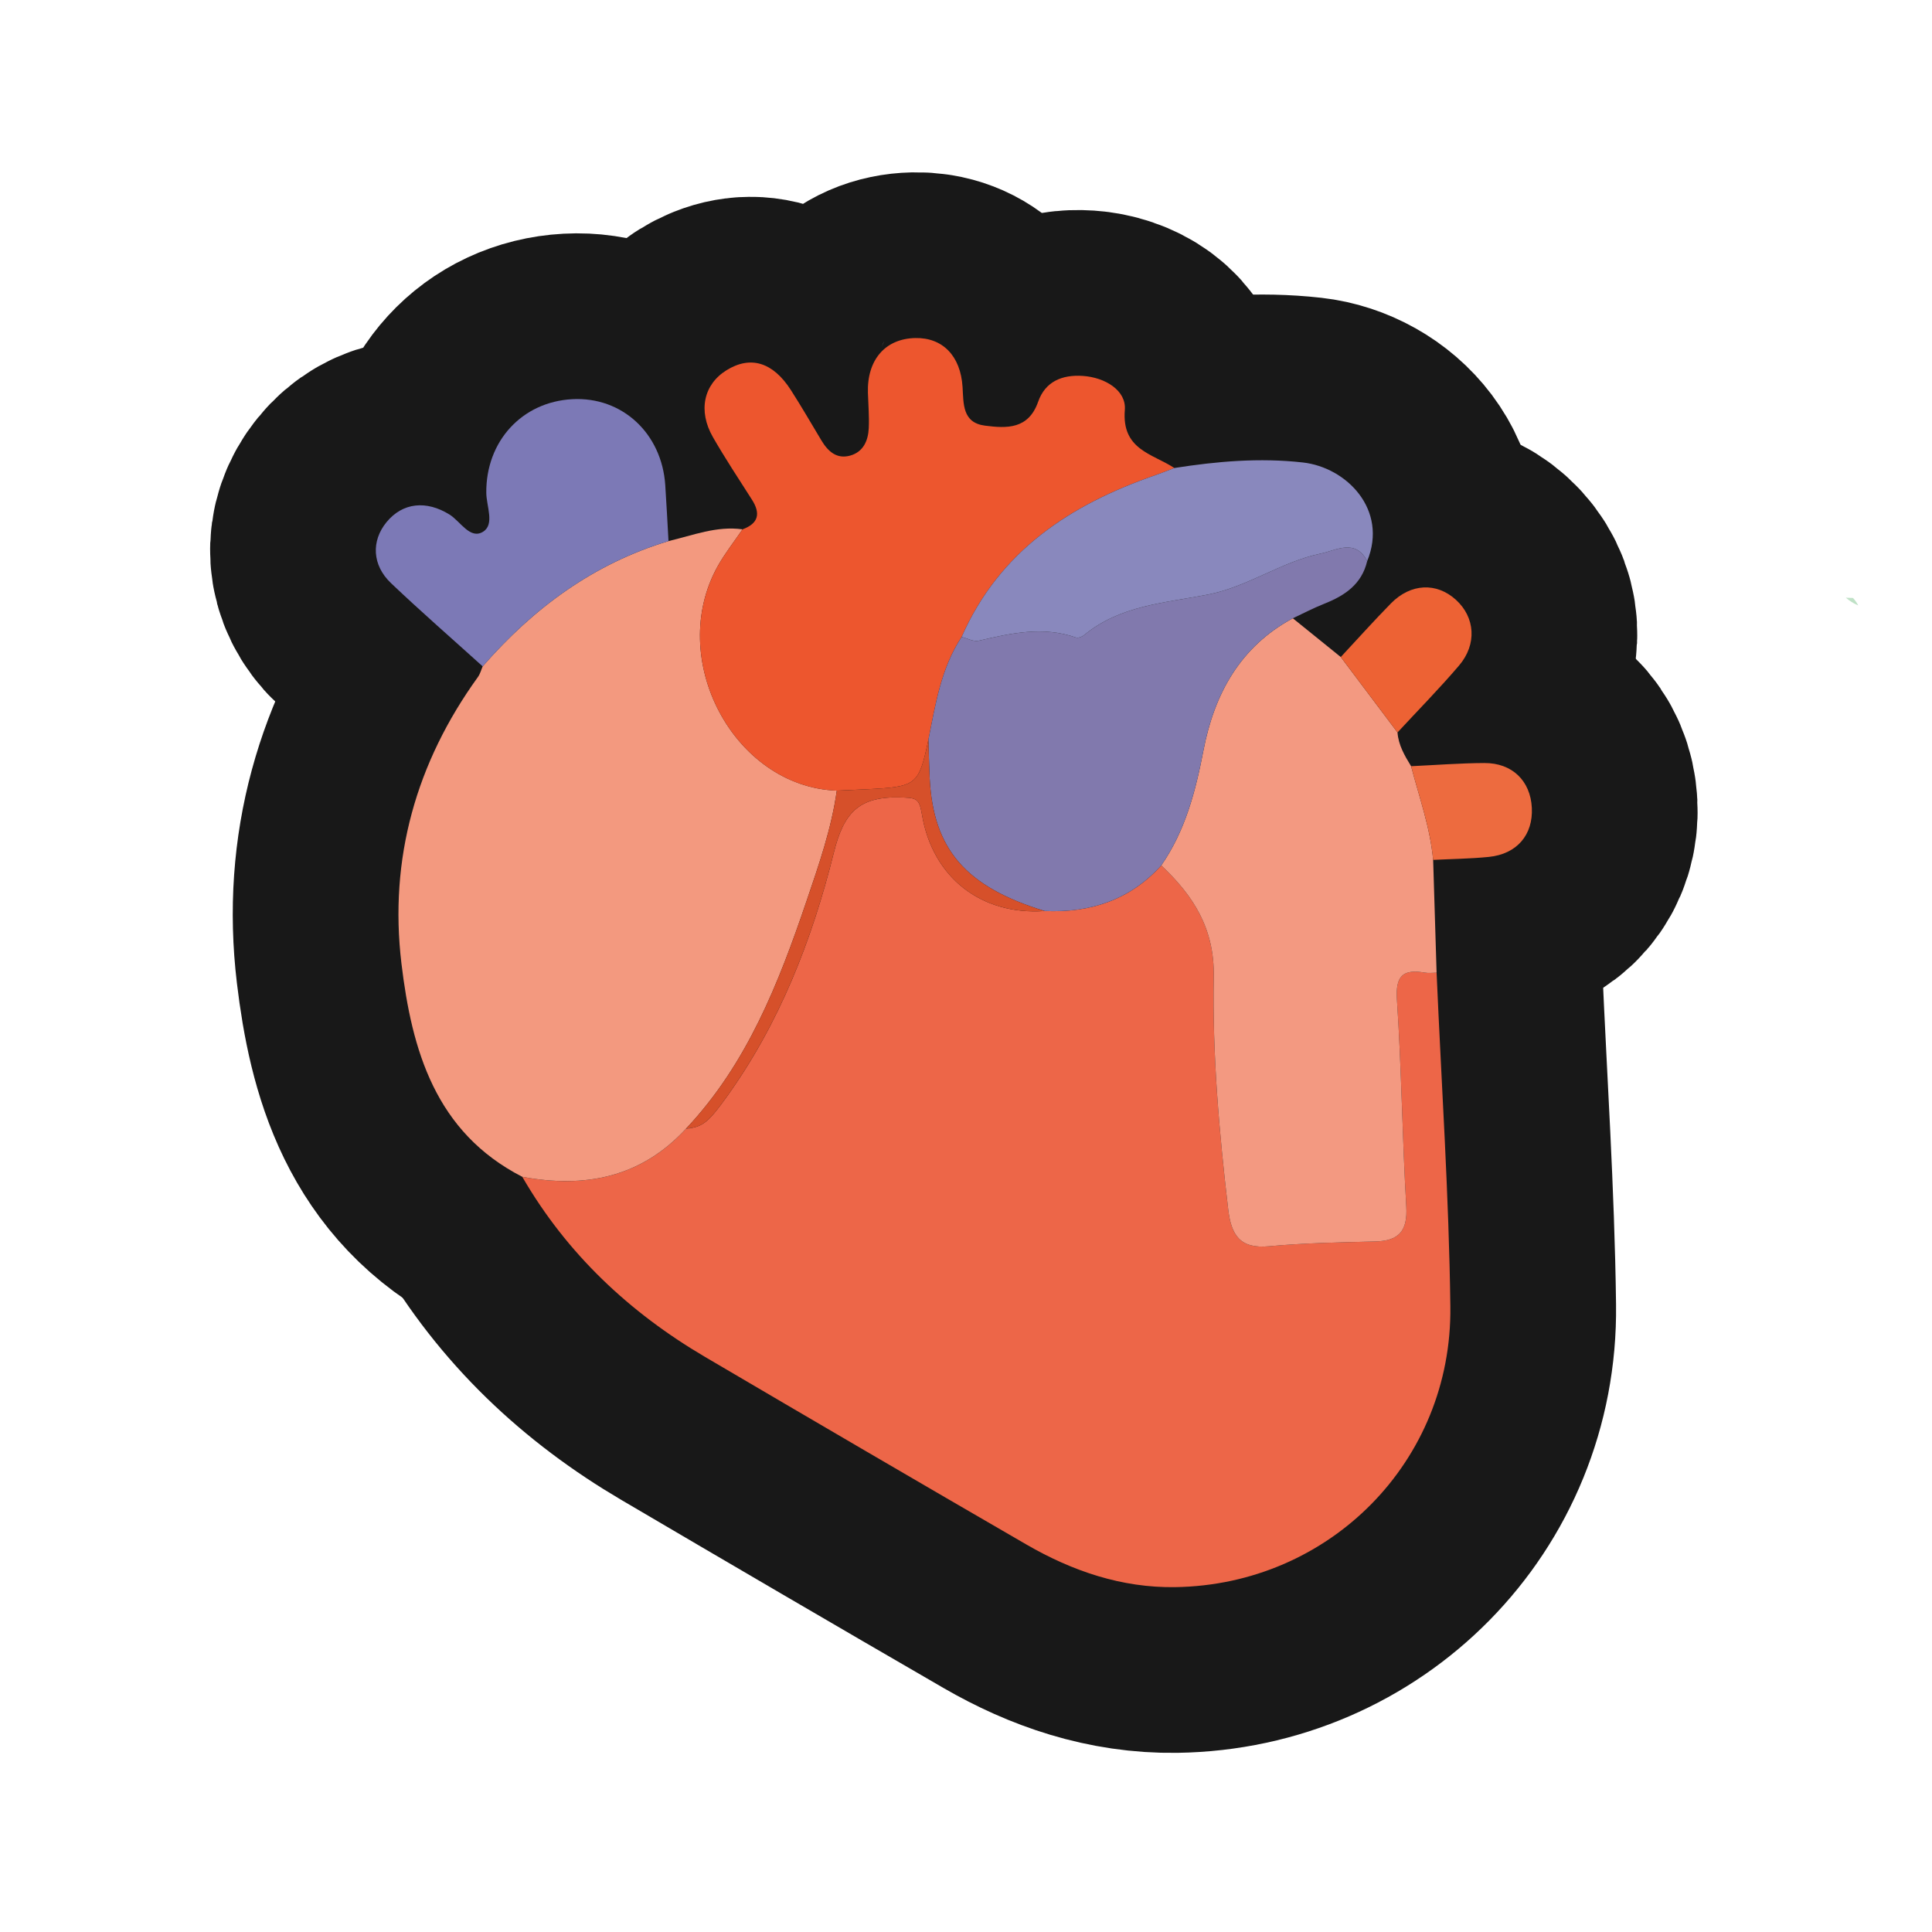 <?xml version="1.0" encoding="UTF-8"?>
<svg id="Layer_1" data-name="Layer 1" xmlns="http://www.w3.org/2000/svg" width="280" height="280" viewBox="0 0 280 280">
  <path d="M267.512,86.625c.518.443,1.087.805,1.711,1.081.026.01.053.015.08.024-.2-.371-.44-.731-.754-1.068-.345-.012-.691-.025-1.036-.037Z" fill="#bfe1c6" stroke-width="0"/>
  <path d="M46.867,133.676c.611-.274,1.174-.623,1.686-1.056-.39.078-.781.156-1.171.234-.196.27-.362.545-.515.821Z" fill="#b7c8e7" stroke-width="0"/>
  <g>
    <g>
      <path d="M206.491,140.959c-3.211-.549-4.266.48-4.034,3.964.665,9.965.769,19.967,1.352,29.939.207,3.549-1.08,4.978-4.508,5.062-5.136.126-10.286.217-15.395.694-4.207.393-5.469-1.624-5.907-5.358-1.312-11.189-2.298-22.432-2.094-33.662.128-7.04-2.951-11.787-7.607-16.176q-0.0 0-0-0l-0.0.001c-4.532,5.013-10.288,6.897-16.894,6.608-.001 0-.002-0-.003-0.0.001 0.0.002.001.003.001-9.144.645-16.268-4.823-17.794-14.019-.398-2.395-.858-2.388-3.29-2.444-5.959-.137-8.071,2.372-9.465,7.966-3.17,12.724-7.924,24.918-15.724,35.692-2.105,2.907-3.059,3.882-4.735,4.211-.28.089-.585.147-.955.123-6.515,7.085-14.644,8.69-23.746,6.995,6.447,11.13,15.496,19.638,26.509,26.112,15.497,9.11,31.017,18.181,46.574,27.187,6.636,3.841,13.792,6.277,21.529,6.165,22.375-.324,40.173-18.224,39.89-40.678-.203-16.129-1.297-32.247-1.994-48.37-.571.001-1.155.084-1.71-.011Z" fill="none" stroke="#181818" stroke-linecap="round" stroke-linejoin="round" stroke-width="48.031"/>
      <path d="M99.439,163.559c.37.024.676-.033.955-.123-.294.058-.607.098-.955.122,8.832-9.384,13.402-21.044,17.444-32.95,1.78-5.243,3.617-10.495,4.392-16.025l-.001 0c-14.93-.544-24.779-19.117-17.233-32.569,1.039-1.851,2.373-3.536,3.568-5.298-0-.001-0-.002-.001-.003-3.748-.522-7.191.875-10.725,1.706-10.853,3.269-19.57,9.706-26.929,18.157l-0.0 0.0 0.0 0c-.225.516-.366,1.092-.687,1.538-8.972,12.432-12.9,26.357-11.088,41.512,1.501,12.553,4.904,24.462,17.513,30.926l0-0c9.102,1.695,17.231.091,23.746-6.995Z" fill="none" stroke="#181818" stroke-linecap="round" stroke-linejoin="round" stroke-width="48.031"/>
      <path d="M204.506,111.043c-.928-1.521-1.834-3.05-1.969-4.89h0l-0.0 0c-2.74-3.644-5.479-7.288-8.22-10.931-.001-.001-.002-.002-.003-.002-2.315-1.871-4.63-3.741-6.945-5.612l-0.0 0-0.0 0c-7.656,4.118-11.388,10.997-12.954,19.138-1.141,5.935-2.629,11.647-6.116,16.676q0.0 0.0 0.0 0c4.656,4.39,7.735,9.137,7.607,16.176-.203,11.23.782,22.473,2.094,33.662.438,3.734,1.7,5.75,5.907,5.358,5.109-.477,10.26-.567,15.395-.694,3.428-.084,4.715-1.514,4.508-5.062-.583-9.972-.687-19.974-1.352-29.939-.232-3.484.823-4.513,4.034-3.964.554.095,1.139.012,1.71.011-.167-5.449-.333-10.898-.5-16.347-.425-4.677-2.017-9.08-3.196-13.579l0-0Z" fill="none" stroke="#181818" stroke-linecap="round" stroke-linejoin="round" stroke-width="48.031"/>
      <path d="M121.275,114.584l.001-0-0-0c1.397-.064,2.795-.124,4.192-.192,7.42-.361,7.67-.56,9.086-7.197,1.026-5.148,1.833-10.367,4.81-14.884l0-0c5.484-12.458,15.749-19.186,28.08-23.444.926-.32,1.834-.692,2.751-1.039l0-0c-3.175-2.092-7.649-2.626-7.176-8.428.229-2.808-2.842-4.699-6.08-4.918-3.023-.204-5.455.809-6.487,3.751-1.403,4-4.554,3.861-7.705,3.454-3.29-.425-3.093-3.167-3.247-5.609-.284-4.504-2.891-7.168-6.852-7.086-4.354.09-7.008,3.163-6.863,7.945.052,1.709.203,3.424.121,5.127-.087,1.808-.795,3.436-2.694,3.965-1.953.544-3.216-.613-4.165-2.195-1.464-2.44-2.888-4.905-4.423-7.299-2.602-4.057-5.854-5.03-9.323-2.883-3.317,2.052-4.174,5.881-1.978,9.702,1.771,3.084,3.737,6.057,5.652,9.057,1.289,2.018.95,3.46-1.364,4.304-.001.001-.001.002-.002.003-1.195,1.761-2.529,3.447-3.568,5.298-7.546,13.451,2.303,32.025,17.233,32.569Z" fill="none" stroke="#181818" stroke-linecap="round" stroke-linejoin="round" stroke-width="48.031"/>
      <path d="M191.436,80.224c-5.709,1.17-10.542,4.8-16.355,5.941-6.191,1.214-12.747,1.55-17.957,5.876-.301.25-.873.467-1.197.352-4.771-1.677-9.415-.619-14.093.466-.741.172-1.643-.348-2.47-.548-0-0.0 0-0.0 0-0l-0.0 0c-2.977,4.517-3.784,9.736-4.81,14.884.058,1.852.087,3.704.179,5.554.512,10.344,5.221,15.784,16.668,19.28.001 0.0.002 0.0.003 0,6.606.289,12.362-1.595,16.894-6.608l0-.001c3.487-5.029,4.975-10.741,6.116-16.676,1.565-8.141,5.298-15.02,12.954-19.138l0-0c1.51-.705,2.99-1.487,4.537-2.099,2.981-1.18,5.449-2.822,6.237-6.187-1.729-3.319-4.504-1.549-6.706-1.097Z" fill="none" stroke="#181818" stroke-linecap="round" stroke-linejoin="round" stroke-width="48.031"/>
      <path d="M96.885,78.42c-.155-2.703-.29-5.407-.47-8.108-.5-7.522-6.265-12.845-13.47-12.46-7.332.391-12.539,6.136-12.468,13.578.018,1.926,1.242,4.574-.467,5.632-1.881,1.165-3.273-1.496-4.856-2.484-3.365-2.1-6.811-1.757-9.152,1.117-2.206,2.709-2.084,6.203.666,8.819,4.333,4.122,8.848,8.052,13.286,12.063l0-0c7.359-8.451,16.076-14.888,26.929-18.157Z" fill="none" stroke="#181818" stroke-linecap="round" stroke-linejoin="round" stroke-width="48.031"/>
      <path d="M167.444,68.867c-12.33,4.258-22.595,10.986-28.08,23.444-0.0 0-0.0 0-0.0 0.0.828.2,1.729.72,2.47.548,4.679-1.085,9.322-2.143,14.093-.466.324.114.896-.102,1.197-.352,5.21-4.326,11.766-4.662,17.957-5.876,5.813-1.14,10.646-4.77,16.355-5.941,2.203-.452,4.978-2.222,6.706,1.097,3.054-7.442-2.978-13.584-9.322-14.296-6.29-.706-12.448-.165-18.625.803l-0.0 0c-.917.347-1.824.72-2.751,1.039Z" fill="none" stroke="#181818" stroke-linecap="round" stroke-linejoin="round" stroke-width="48.031"/>
      <path d="M202.537,106.152c2.985-3.226,6.074-6.361,8.923-9.703,2.629-3.084,2.324-6.986-.447-9.514-2.808-2.561-6.566-2.405-9.434.52-2.48,2.53-4.847,5.171-7.263,7.763.001.001.001.002.002.003,2.74,3.643,5.48,7.287,8.22,10.931l0-0Z" fill="none" stroke="#181818" stroke-linecap="round" stroke-linejoin="round" stroke-width="48.031"/>
      <path d="M215.124,110.584c-3.54.017-7.078.296-10.618.459l-0.0 0c1.179,4.5,2.771,8.902,3.196,13.579,2.689-.136,5.389-.164,8.065-.432,4.071-.409,6.434-3.194,6.238-7.113-.196-3.908-2.836-6.512-6.88-6.493Z" fill="none" stroke="#181818" stroke-linecap="round" stroke-linejoin="round" stroke-width="48.031"/>
      <path d="M134.733,112.749c-.092-1.85-.121-3.702-.179-5.554-1.416,6.636-1.666,6.835-9.086,7.197-1.397.068-2.795.128-4.192.192l0.0 0c-.775,5.53-2.612,10.782-4.392,16.025-4.042,11.906-8.613,23.565-17.444,32.95.348-.024.662-.065.955-.122,1.677-.329,2.631-1.304,4.735-4.211,7.799-10.774,12.553-22.968,15.724-35.692,1.394-5.594,3.506-8.103,9.465-7.966,2.432.056,2.892.05,3.29,2.444,1.527,9.196,8.65,14.664,17.794,14.019-.001-0-.002-0-.003-.001-11.447-3.497-16.155-8.936-16.668-19.28Z" fill="none" stroke="#181818" stroke-linecap="round" stroke-linejoin="round" stroke-width="48.031"/>
    </g>
    <g>
      <path d="M206.491,140.959c-3.211-.549-4.266.48-4.034,3.964.665,9.965.769,19.967,1.352,29.939.207,3.549-1.08,4.978-4.508,5.062-5.136.126-10.286.217-15.395.694-4.207.393-5.469-1.624-5.907-5.358-1.312-11.189-2.298-22.432-2.094-33.662.128-7.04-2.951-11.787-7.607-16.176q-0.0 0-0-0l-0.0.001c-4.532,5.013-10.288,6.897-16.894,6.608-.001 0-.002-0-.003-0.0.001 0.0.002.001.003.001-9.144.645-16.268-4.823-17.794-14.019-.398-2.395-.858-2.388-3.29-2.444-5.959-.137-8.071,2.372-9.465,7.966-3.17,12.724-7.924,24.918-15.724,35.692-2.105,2.907-3.059,3.882-4.735,4.211-.28.089-.585.147-.955.123-6.515,7.085-14.644,8.69-23.746,6.995,6.447,11.13,15.496,19.638,26.509,26.112,15.497,9.11,31.017,18.181,46.574,27.187,6.636,3.841,13.792,6.277,21.529,6.165,22.375-.324,40.173-18.224,39.89-40.678-.203-16.129-1.297-32.247-1.994-48.37-.571.001-1.155.084-1.71-.011Z" fill="#ed6648" stroke-width="0"/>
      <path d="M99.439,163.559c.37.024.676-.033.955-.123-.294.058-.607.098-.955.122,8.832-9.384,13.402-21.044,17.444-32.95,1.78-5.243,3.617-10.495,4.392-16.025l-.001 0c-14.93-.544-24.779-19.117-17.233-32.569,1.039-1.851,2.373-3.536,3.568-5.298-0-.001-0-.002-.001-.003-3.748-.522-7.191.875-10.725,1.706-10.853,3.269-19.57,9.706-26.929,18.157l-0.0 0.0 0.0 0c-.225.516-.366,1.092-.687,1.538-8.972,12.432-12.9,26.357-11.088,41.512,1.501,12.553,4.904,24.462,17.513,30.926l0-0c9.102,1.695,17.231.091,23.746-6.995Z" fill="#f3997f" stroke-width="0"/>
      <path d="M204.506,111.043c-.928-1.521-1.834-3.05-1.969-4.89h0l-0.0 0c-2.74-3.644-5.479-7.288-8.22-10.931-.001-.001-.002-.002-.003-.002-2.315-1.871-4.63-3.741-6.945-5.612l-0.0 0-0.0 0c-7.656,4.118-11.388,10.997-12.954,19.138-1.141,5.935-2.629,11.647-6.116,16.676q0.0 0.0 0.0 0c4.656,4.39,7.735,9.137,7.607,16.176-.203,11.23.782,22.473,2.094,33.662.438,3.734,1.7,5.75,5.907,5.358,5.109-.477,10.26-.567,15.395-.694,3.428-.084,4.715-1.514,4.508-5.062-.583-9.972-.687-19.974-1.352-29.939-.232-3.484.823-4.513,4.034-3.964.554.095,1.139.012,1.71.011-.167-5.449-.333-10.898-.5-16.347-.425-4.677-2.017-9.08-3.196-13.579l0-0Z" fill="#f39981" stroke-width="0"/>
      <path d="M121.275,114.584l.001-0-0-0c1.397-.064,2.795-.124,4.192-.192,7.42-.361,7.67-.56,9.086-7.197,1.026-5.148,1.833-10.367,4.81-14.884l0-0c5.484-12.458,15.749-19.186,28.08-23.444.926-.32,1.834-.692,2.751-1.039l0-0c-3.175-2.092-7.649-2.626-7.176-8.428.229-2.808-2.842-4.699-6.08-4.918-3.023-.204-5.455.809-6.487,3.751-1.403,4-4.554,3.861-7.705,3.454-3.29-.425-3.093-3.167-3.247-5.609-.284-4.504-2.891-7.168-6.852-7.086-4.354.09-7.008,3.163-6.863,7.945.052,1.709.203,3.424.121,5.127-.087,1.808-.795,3.436-2.694,3.965-1.953.544-3.216-.613-4.165-2.195-1.464-2.44-2.888-4.905-4.423-7.299-2.602-4.057-5.854-5.03-9.323-2.883-3.317,2.052-4.174,5.881-1.978,9.702,1.771,3.084,3.737,6.057,5.652,9.057,1.289,2.018.95,3.46-1.364,4.304-.001.001-.001.002-.002.003-1.195,1.761-2.529,3.447-3.568,5.298-7.546,13.451,2.303,32.025,17.233,32.569Z" fill="#ed562e" stroke-width="0"/>
      <path d="M191.436,80.224c-5.709,1.17-10.542,4.8-16.355,5.941-6.191,1.214-12.747,1.55-17.957,5.876-.301.25-.873.467-1.197.352-4.771-1.677-9.415-.619-14.093.466-.741.172-1.643-.348-2.47-.548-0-0.0 0-0.0 0-0l-0.0 0c-2.977,4.517-3.784,9.736-4.81,14.884.058,1.852.087,3.704.179,5.554.512,10.344,5.221,15.784,16.668,19.28.001 0.0.002 0.0.003 0,6.606.289,12.362-1.595,16.894-6.608l0-.001c3.487-5.029,4.975-10.741,6.116-16.676,1.565-8.141,5.298-15.02,12.954-19.138l0-0c1.51-.705,2.99-1.487,4.537-2.099,2.981-1.18,5.449-2.822,6.237-6.187-1.729-3.319-4.504-1.549-6.706-1.097Z" fill="#8179ad" stroke-width="0"/>
      <path d="M96.885,78.42c-.155-2.703-.29-5.407-.47-8.108-.5-7.522-6.265-12.845-13.47-12.46-7.332.391-12.539,6.136-12.468,13.578.018,1.926,1.242,4.574-.467,5.632-1.881,1.165-3.273-1.496-4.856-2.484-3.365-2.1-6.811-1.757-9.152,1.117-2.206,2.709-2.084,6.203.666,8.819,4.333,4.122,8.848,8.052,13.286,12.063l0-0c7.359-8.451,16.076-14.888,26.929-18.157Z" fill="#7c79b6" stroke-width="0"/>
      <path d="M167.444,68.867c-12.33,4.258-22.595,10.986-28.08,23.444-0.0 0-0.0 0-0.0 0.0.828.2,1.729.72,2.47.548,4.679-1.085,9.322-2.143,14.093-.466.324.114.896-.102,1.197-.352,5.21-4.326,11.766-4.662,17.957-5.876,5.813-1.14,10.646-4.77,16.355-5.941,2.203-.452,4.978-2.222,6.706,1.097,3.054-7.442-2.978-13.584-9.322-14.296-6.29-.706-12.448-.165-18.625.803l-0.0 0c-.917.347-1.824.72-2.751,1.039Z" fill="#8988bd" stroke-width="0"/>
      <path d="M202.537,106.152c2.985-3.226,6.074-6.361,8.923-9.703,2.629-3.084,2.324-6.986-.447-9.514-2.808-2.561-6.566-2.405-9.434.52-2.48,2.53-4.847,5.171-7.263,7.763.001.001.001.002.002.003,2.74,3.643,5.48,7.287,8.22,10.931l0-0Z" fill="#ed6234" stroke-width="0"/>
      <path d="M215.124,110.584c-3.54.017-7.078.296-10.618.459l-0.0 0c1.179,4.5,2.771,8.902,3.196,13.579,2.689-.136,5.389-.164,8.065-.432,4.071-.409,6.434-3.194,6.238-7.113-.196-3.908-2.836-6.512-6.88-6.493Z" fill="#ed6b3f" stroke-width="0"/>
      <path d="M134.733,112.749c-.092-1.85-.121-3.702-.179-5.554-1.416,6.636-1.666,6.835-9.086,7.197-1.397.068-2.795.128-4.192.192l0.0 0c-.775,5.53-2.612,10.782-4.392,16.025-4.042,11.906-8.613,23.565-17.444,32.95.348-.024.662-.065.955-.122,1.677-.329,2.631-1.304,4.735-4.211,7.799-10.774,12.553-22.968,15.724-35.692,1.394-5.594,3.506-8.103,9.465-7.966,2.432.056,2.892.05,3.29,2.444,1.527,9.196,8.65,14.664,17.794,14.019-.001-0-.002-0-.003-.001-11.447-3.497-16.155-8.936-16.668-19.28Z" fill="#d6502a" stroke-width="0"/>
    </g>
  </g>
</svg>